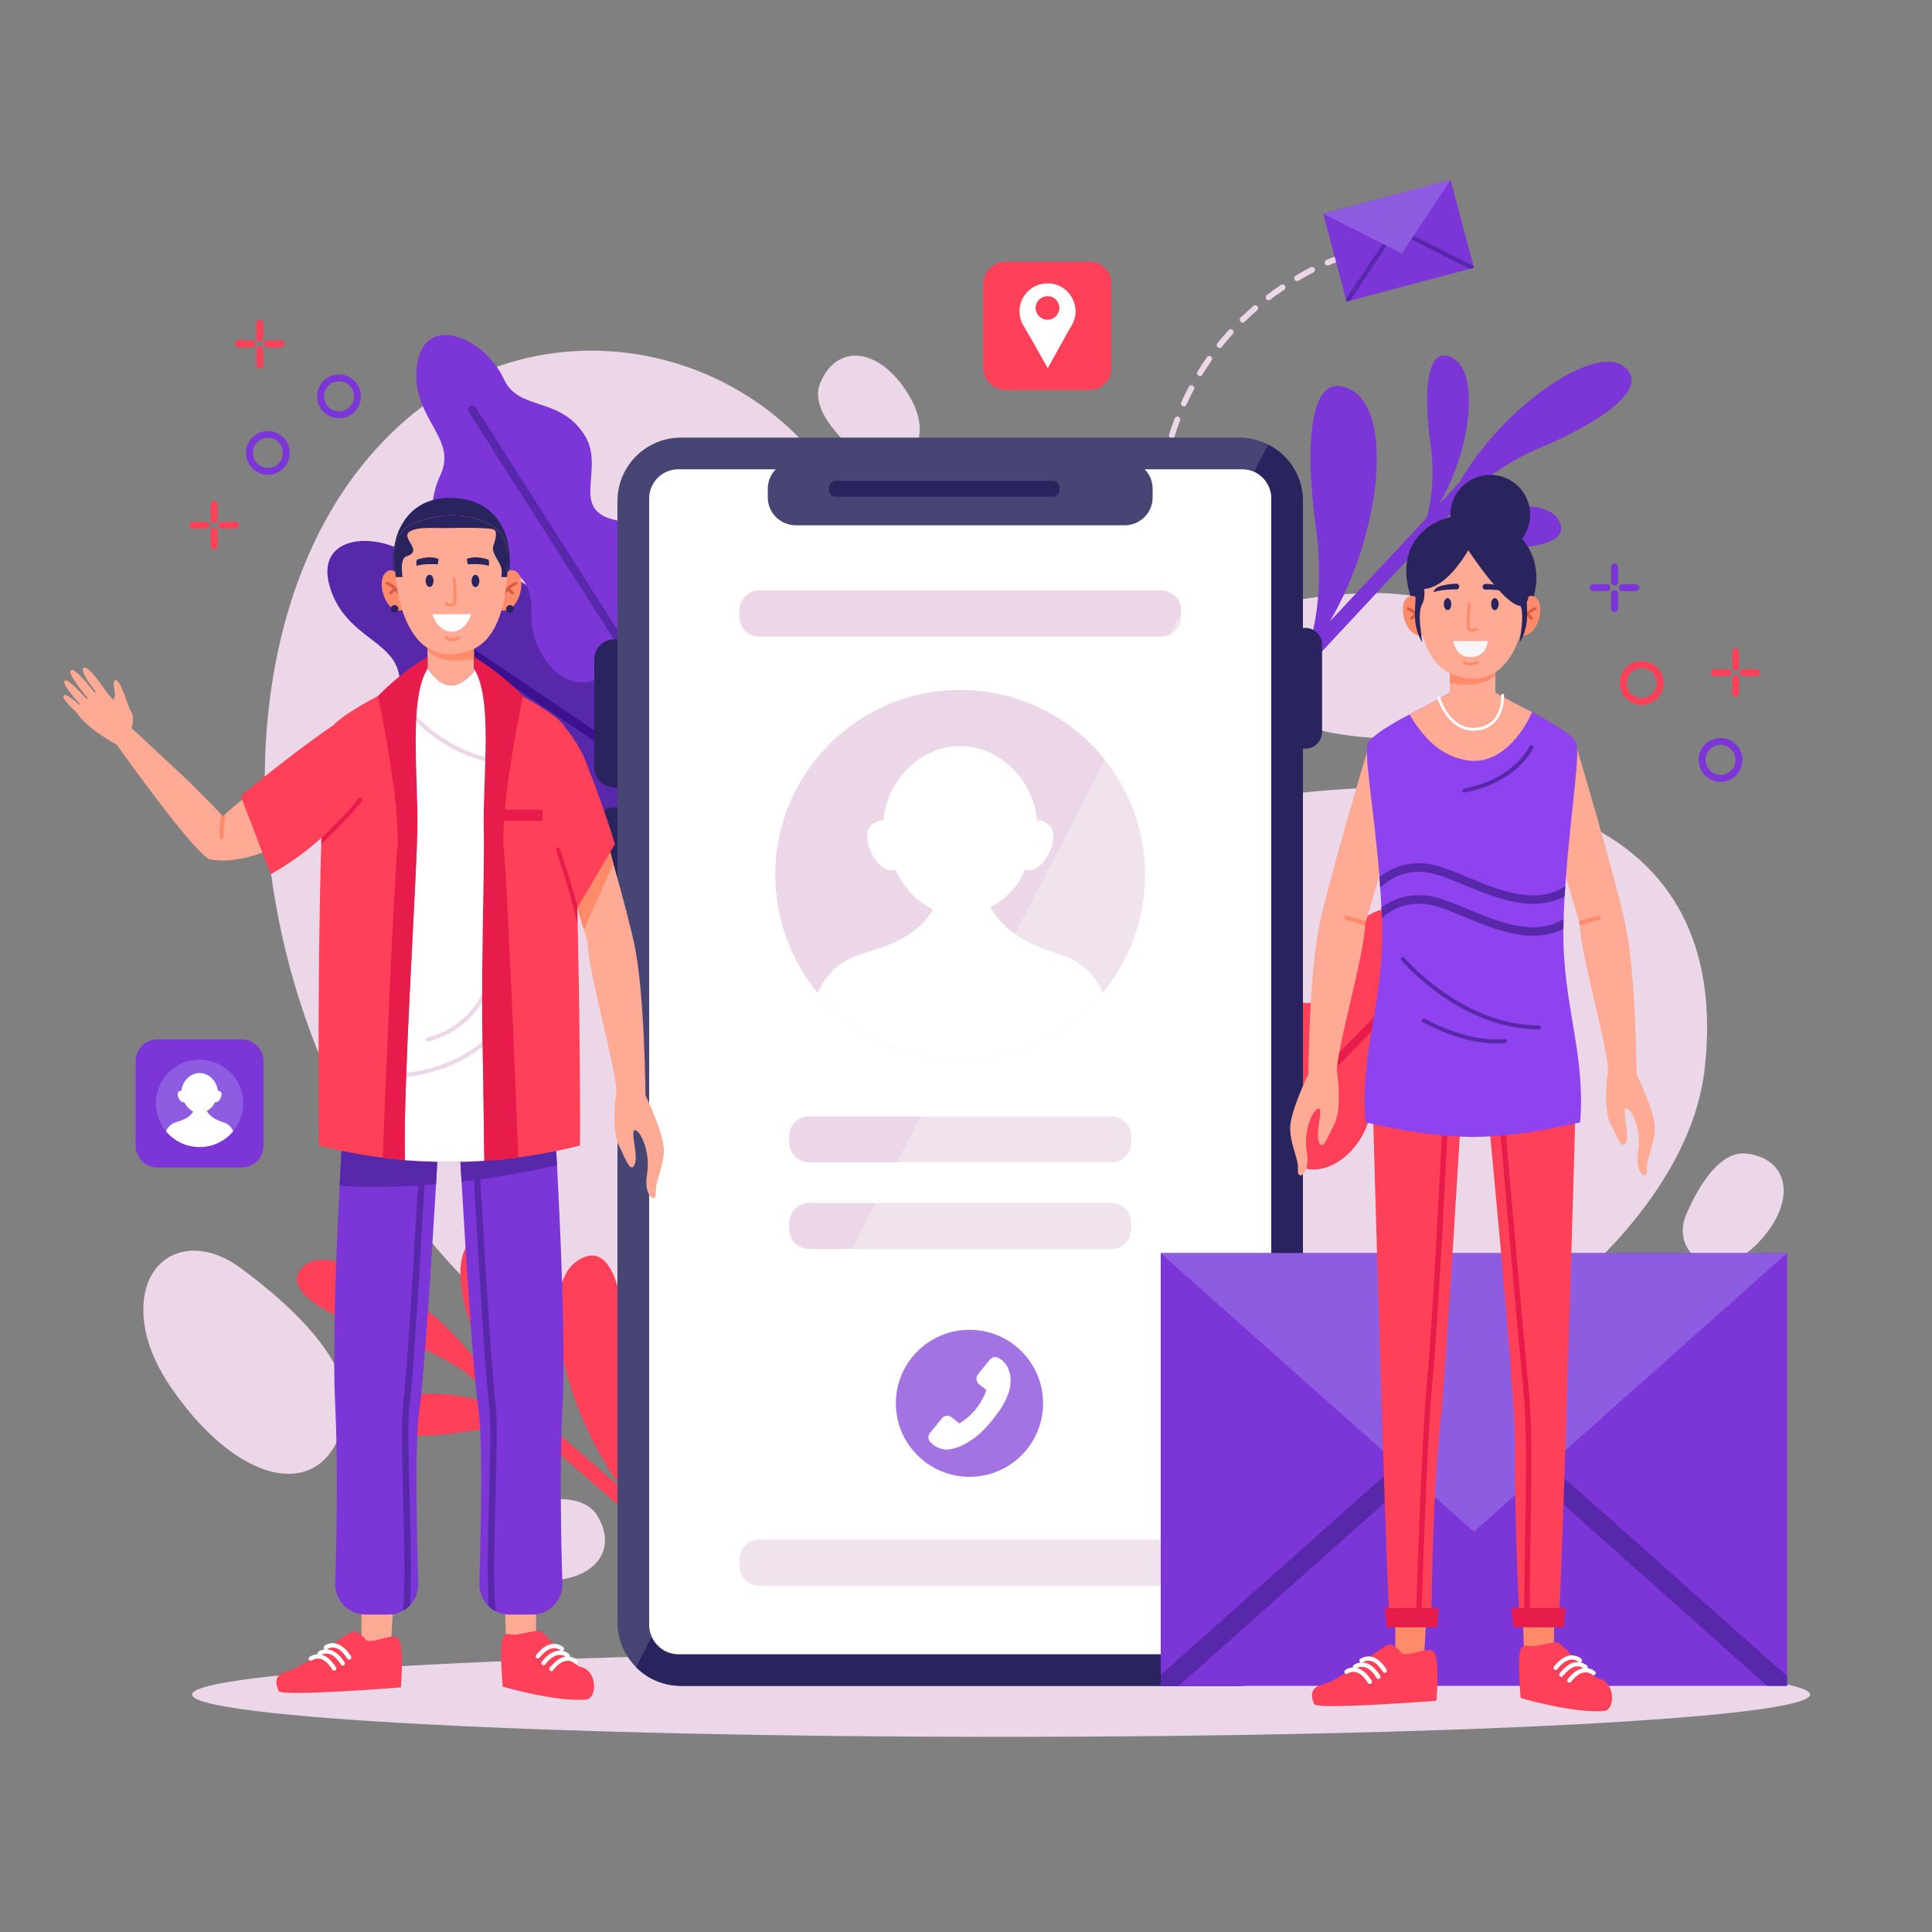 <svg version="1.2" xmlns="http://www.w3.org/2000/svg" viewBox="0 0 1000 1000" width="1000" height="1000">
	<rect x="0" y="0" width="1000" height="1000" fill="#808080" stroke="none"/>
	<title>2672271-ai</title>
	<style>
		.s0 { fill: #ebd7e7 } 
		.s1 { fill: #7c36d7 } 
		.s2 { fill: #5828aa } 
		.s3 { fill: #8d5ce1 } 
		.s4 { fill: #ffffff } 
		.s5 { fill: #ff4059 } 
		.s6 { fill: #e71c4a } 
		.s7 { fill: #3c118e } 
		.s8 { fill: #474574 } 
		.s9 { fill: #29245d } 
		.s10 { mix-blend-mode: screen;fill: #474574 } 
		.s11 { opacity: .3;fill: #ffffff } 
		.s12 { fill: #ffaa95 } 
		.s13 { fill: #ff8b6b } 
		.s14 { fill: #d85c48 } 
		.s15 { fill: #8e43ef } 
		.s16 { fill: #f6f6f6 } 
	</style>
	<g id="OBJECTS">
		<path id="&lt;Path&gt;" class="s0" d="m936.9 877.1c0 12.1-187.5 21.9-418.8 21.9-231.3 0-418.7-9.8-418.7-21.9 0-12.1 187.4-21.9 418.7-21.9 231.3 0 418.8 9.8 418.8 21.9z"/>
		<g id="&lt;Group&gt;">
			<path id="&lt;Path&gt;" class="s0" d="m451.6 293.1c-31.3-113.3-172.1-149.8-252.8-65.1q-1.7 1.8-3.5 3.7c-115.6 125.7-61 435.6 180.4 514.2 241.5 78.5 492.6-64.9 506.7-193.1 14.1-128.2-97.3-168.5-270.1-132.7-97.7 20.3-141.3-56.4-160.7-127z"/>
			<path id="&lt;Path&gt;" class="s0" d="m671.6 310.5c-32.3 5.3-41.2 33.9-16.3 54.2 8.3 6.7 20 12.3 36.8 15.1 63.9 10.6 97.8-17.7 72.2-54.3-15.8-22.7-60.6-20.2-92.7-15z"/>
			<path id="&lt;Path&gt;" class="s0" d="m124.5 656.3c-26.3-19.4-53-5.8-50.1 26.2 0.9 10.6 5.2 22.9 14.9 36.8 37.1 53.1 81 57.6 89.3 13.7 5.2-27.2-28-57.5-54.1-76.7z"/>
			<path id="&lt;Path&gt;" class="s0" d="m872.9 628.3c-6.3 14.5 3.8 28.1 19.3 25.5 5.2-0.9 10.8-3.6 16.5-9.2 21.6-21.4 18.3-44.6-4.5-47.5-14.1-1.7-25 16.8-31.3 31.2z"/>
			<path id="&lt;Path&gt;" class="s0" d="m446.2 236.6c12.3 10 28.1 3.9 29.7-11.7 0.6-5.2-0.5-11.3-4.3-18.3-14.8-26.7-38.1-29.8-47-8.5-5.5 13.1 9.4 28.6 21.6 38.5z"/>
			<path id="&lt;Path&gt;" class="s0" d="m265.2 779.5c-15.3 4.2-19.5 20.6-7.8 31.1 3.9 3.4 9.5 6.1 17.5 7 30.2 3.6 46.3-13.5 34.2-33.2-7.5-12.1-28.7-9-43.9-4.9z"/>
		</g>
		<g id="&lt;Group&gt;">
			<g id="&lt;Group&gt;">
				<g id="&lt;Group&gt;">
					<g id="&lt;Group&gt;">
						<path id="&lt;Path&gt;" class="s0" d="m687 137.4q0.4 0 0.8-0.1c2.5-1.1 4-1.6 4-1.6 0.8-0.3 1.2-1.1 1-1.9-0.3-0.8-1.1-1.2-1.9-0.9-0.1 0-1.6 0.5-4.3 1.6-0.8 0.4-1.1 1.2-0.8 2 0.2 0.5 0.7 0.8 1.2 0.9z"/>
					</g>
					<g id="&lt;Group&gt;">
						<path id="&lt;Path&gt;" class="s0" d="m610.8 217.6c-1 2.7-2 5.5-2.8 8.3-0.2 0.7-0.9 1.2-1.6 1.1q-0.2 0-0.3-0.1c-0.8-0.2-1.2-1.1-1-1.8 0.9-2.9 1.9-5.8 2.9-8.5 0.3-0.8 1.1-1.2 1.9-0.9 0.8 0.3 1.2 1.1 0.9 1.9z"/>
						<path id="&lt;Path&gt;" class="s0" d="m605.6 234.4c-0.6 2.8-1.3 5.7-1.8 8.6-0.1 0.8-0.9 1.3-1.6 1.2q-0.1 0-0.1 0c-0.9-0.1-1.4-0.9-1.2-1.7 0.5-3 1.1-5.9 1.8-8.8 0.2-0.8 1-1.3 1.8-1.1 0.8 0.2 1.3 1 1.1 1.8z"/>
						<path id="&lt;Path&gt;" class="s0" d="m599.3 279.6c-0.7-0.1-1.3-0.7-1.3-1.5 0-3 0-6 0.1-8.9 0-0.9 0.7-1.5 1.5-1.5 0.8 0 1.5 0.7 1.5 1.6-0.1 2.8-0.2 5.8-0.1 8.8 0 0.8-0.7 1.5-1.5 1.5q-0.1 0-0.2 0z"/>
						<path id="&lt;Path&gt;" class="s0" d="m601.1 250c0.9 0.1 1.4 0.9 1.3 1.7q-0.2 2-0.4 4.1-0.3 2.3-0.5 4.7c0 0.8-0.8 1.4-1.6 1.3q0 0 0 0c-0.8-0.1-1.4-0.8-1.4-1.6q0.2-2.4 0.5-4.8 0.2-2 0.5-4.1c0.1-0.8 0.8-1.4 1.6-1.3q0 0 0 0z"/>
						<path id="&lt;Path&gt;" class="s0" d="m614.1 209.5c-0.2 0.6-0.9 0.9-1.5 0.9q-0.2-0.1-0.4-0.2c-0.8-0.3-1.1-1.2-0.8-1.9 1.2-2.8 2.5-5.5 3.9-8.1 0.4-0.7 1.3-1 2.1-0.6 0.7 0.4 1 1.3 0.6 2-1.4 2.6-2.7 5.2-3.9 7.9z"/>
						<path id="&lt;Path&gt;" class="s0" d="m679.8 141c-2.6 1.3-5.1 2.8-7.7 4.3q-0.4 0.2-0.9 0.2c-0.5-0.1-0.9-0.3-1.1-0.8-0.5-0.7-0.2-1.6 0.5-2 2.6-1.6 5.2-3 7.9-4.4 0.7-0.3 1.6 0 2 0.7 0.3 0.7 0.1 1.6-0.7 2z"/>
						<path id="&lt;Path&gt;" class="s0" d="m657.5 155.1c-0.3 0.2-0.7 0.3-1 0.3-0.4-0.1-0.8-0.2-1.1-0.6-0.5-0.6-0.3-1.6 0.3-2.1 2.4-1.8 4.8-3.6 7.3-5.2 0.7-0.5 1.6-0.3 2.1 0.4 0.4 0.7 0.3 1.6-0.4 2.1-2.4 1.6-4.9 3.3-7.2 5.1z"/>
						<path id="&lt;Path&gt;" class="s0" d="m632.4 179.6c-0.3 0.4-0.8 0.6-1.3 0.5q-0.4 0-0.8-0.3c-0.6-0.5-0.8-1.4-0.2-2.1 1.8-2.3 3.8-4.6 5.8-6.8 0.5-0.6 1.5-0.7 2.1-0.1 0.6 0.5 0.7 1.5 0.1 2.1-2 2.2-3.9 4.4-5.7 6.7z"/>
						<path id="&lt;Path&gt;" class="s0" d="m644.2 166.6c-0.3 0.3-0.8 0.4-1.2 0.4q-0.5-0.1-0.9-0.5c-0.6-0.5-0.6-1.5 0-2.1 2.2-2 4.4-4.1 6.6-6 0.7-0.6 1.6-0.5 2.2 0.1 0.5 0.7 0.4 1.6-0.2 2.1-2.2 1.9-4.4 3.9-6.5 6z"/>
						<path id="&lt;Path&gt;" class="s0" d="m622.3 194c-0.3 0.5-0.9 0.7-1.4 0.7q-0.3-0.1-0.6-0.2c-0.7-0.5-1-1.4-0.5-2.1 1.5-2.5 3.2-5.1 4.9-7.5 0.5-0.7 1.4-0.9 2.1-0.4 0.6 0.5 0.8 1.4 0.3 2.1-1.6 2.4-3.3 4.9-4.8 7.4z"/>
					</g>
				</g>
				<g id="&lt;Group&gt;">
					<g id="&lt;Group&gt;">
						<path id="&lt;Path&gt;" class="s1" d="m750.8 93.1l12.1 45.5-65.9 17.5-12.1-45.5z"/>
						<g id="&lt;Group&gt;">
							<path id="&lt;Path&gt;" class="s2" d="m717.7 127.1l-18.8 28.5-1.9 0.5-0.4-1.2 19.3-29z"/>
						</g>
						<g id="&lt;Group&gt;">
							<path id="&lt;Path&gt;" class="s2" d="m762.6 137.6l0.3 1-2.1 0.6-30.5-15.4 1-2z"/>
						</g>
						<path id="&lt;Path&gt;" class="s3" d="m684.9 110.6l40.7 20.6 25.2-38.1z"/>
					</g>
				</g>
			</g>
			<g id="&lt;Group&gt;">
				<g id="&lt;Group&gt;">
					<g id="&lt;Group&gt;">
						<g id="&lt;Group&gt;">
							<path id="&lt;Path&gt;" class="s1" d="m125.1 604.3h-43.6c-6.3 0-11.3-5.1-11.3-11.4v-43.6c0-6.3 5-11.3 11.3-11.3h43.6c6.3 0 11.3 5 11.3 11.3v43.6c0 6.3-5 11.4-11.3 11.4z"/>
						</g>
					</g>
				</g>
				<g id="&lt;Group&gt;">
					<path id="&lt;Path&gt;" class="s3" d="m125.9 571.1c0 5.5-2 10.5-5.2 14.4-4.1 5-10.4 8.2-17.4 8.2-7 0-13.3-3.2-17.4-8.2-3.2-3.9-5.2-8.9-5.2-14.4 0-12.5 10.1-22.6 22.6-22.6 12.5 0 22.6 10.1 22.6 22.6z"/>
					<path id="&lt;Path&gt;" class="s4" d="m120.7 585.5c-4.1 5-10.4 8.2-17.4 8.2-7 0-13.3-3.2-17.4-8.2l0.3-0.6c0.5-1 1.2-1.8 2-2.5 0.8-0.7 1.7-1.2 2.8-1.5 3.7-1.2 7.1-2.3 9-5.6-2.4-1.1-3.9-3.3-4.6-4.8-2.5 0.5-4.3-4.2-3-5.4 0.5-0.5 1.1-0.6 1.5-0.6 0.5-4.8 4.5-9.1 9.4-9.1 4.9 0 9 4.3 9.4 9.1 0.4 0 1 0.1 1.5 0.6 1.4 1.2-0.5 5.9-3 5.4-0.6 1.7-2.5 3.8-4.2 4.5 1.9 3.3 5 4.7 8.6 5.9 1.1 0.3 2 0.8 2.8 1.5 0.8 0.7 1.5 1.5 2 2.5z"/>
				</g>
			</g>
			<g id="&lt;Group&gt;">
				<g id="&lt;Group&gt;">
					<g id="&lt;Group&gt;">
						<g id="&lt;Group&gt;">
							<g id="&lt;Group&gt;">
								<path id="&lt;Path&gt;" class="s5" d="m564 201.8h-43.6c-6.3 0-11.4-5.1-11.4-11.4v-43.6c0-6.2 5.1-11.3 11.4-11.3h43.6c6.2 0 11.3 5.1 11.3 11.3v43.6c0 6.3-5.1 11.4-11.3 11.4z"/>
							</g>
						</g>
					</g>
				</g>
				<path id="&lt;Compound Path&gt;" fill-rule="evenodd" class="s4" d="m556.7 160.8c0.1 2.8-0.7 5.4-2 7.7-0.6 1-1.3 2.1-1.9 3.2l-10.5 18.9-6.9-12.3c-1.8-3.3-3.8-6.5-5.7-9.8-1.3-2.1-2-4.7-2-7.4 0-8.3 7-15 15.5-14.4 7.4 0.4 13.3 6.6 13.5 14.1zm-8.4-1.4c0-3.4-2.7-6.1-6.1-6.1-3.4 0-6.2 2.7-6.2 6.1 0 3.4 2.8 6.1 6.2 6.1 3.4 0 6.1-2.7 6.1-6.1z"/>
			</g>
		</g>
		<g id="&lt;Group&gt;">
			<g id="&lt;Group&gt;">
				<g id="&lt;Group&gt;">
					<path id="&lt;Path&gt;" class="s5" d="m793.6 461.7c-2.3 27.5-28.3 32.1-23.4 53 4.9 20.9-5 39.6-23.9 39.5-19-0.1-33-1.2-36.9 21.5-3.9 22.6-28.2 38.5-42 24.2-3.5-3.6-7.2-7.4-10.9-11.2q-1.5-1.6-3-3.1-0.3-0.4-0.7-0.7c-14.7-15.3-15.9-39.4-2.2-55.6 5.5-6.6 12.8-11.1 22.3-10.3 29.8 2.4 13.8-23.7 28.1-39.2 16.3-17.7 36.1-5.6 46.9-20 14.9-20.2 48-25.6 45.7 1.9z"/>
				</g>
				<g id="&lt;Group&gt;">
					<g id="&lt;Group&gt;">
						<path id="&lt;Path&gt;" class="s6" d="m762.5 479.9l-106 108.8q-1.5-1.6-3-3.1l105.9-108.7c0.8-0.9 2.2-0.9 3-0.1 0.9 0.9 0.9 2.2 0.1 3.1z"/>
					</g>
				</g>
			</g>
			<g id="&lt;Group&gt;">
				<path id="&lt;Path&gt;" class="s2" d="m170.7 303.7c8.5 28.3 36.8 27.4 36.2 50.4-0.6 23 13.8 40.5 33.7 36.3 19.8-4.3 34.2-8.5 43.3 14.4 9 22.9 37.9 34.3 49.4 16.3 2.8-4.5 5.9-9.4 8.9-14.2q1.2-2 2.4-3.9 0.3-0.4 0.6-0.9c12.1-19.2 8.1-44.7-9.7-58.7-7.3-5.7-15.9-8.9-25.7-6-30.7 9-19.6-21.9-37.9-34.9-21.1-15.1-39.2 2-53.6-10.9-20.1-17.8-56-16.2-47.6 12.1z"/>
				<g id="&lt;Group&gt;">
					<g id="&lt;Group&gt;">
						<path id="&lt;Path&gt;" class="s7" d="m207.4 315.9l134.8 91q1.2-2 2.4-3.9l-134.7-90.9c-1-0.7-2.4-0.4-3.1 0.6-0.8 1.1-0.5 2.5 0.6 3.2z"/>
					</g>
				</g>
			</g>
			<path id="&lt;Path&gt;" class="s1" d="m795.7 232.4c32-13.3 59.9-31.9 44.4-43-15.4-11.1-62.8 21.7-84.7 60.3l-10.6 11.4c16.5-27.9 21.3-68.1 7.1-75.8-14.2-7.6-14.9 19.5-11.5 44.4 2.6 18.9-0.1 31.9-2 38.4l-50.1 53.6c26-44.2 33.5-107.8 11-119.9-22.5-12-23.7 31-18.3 70.4 4.1 29.8 0 50.4-3.1 60.7l-10 10.7q2.4 3 4.8 6l59.5-63.8c7.2-1.8 17.5-3.3 30.9-2.4 25 1.7 52-1 43.4-14.6-7.4-11.7-38.1-7.7-63.5 5.4l20.6-22.1c7.6-5.7 18.3-13.9 32.1-19.7z"/>
			<g id="&lt;Group&gt;">
				<path id="&lt;Path&gt;" class="s5" d="m206 693.3c-33.2-9.9-62.9-25.5-48.7-38.1 14.3-12.7 64.8 15 90.6 51.1l11.7 10.2c-19.3-26-28.3-65.6-14.9-74.7 13.3-9 16.9 17.9 16.1 43-0.6 19.1 3.3 31.7 6 37.9l55.4 48.1c-30.5-41.2-44.6-103.7-23.5-118.1 21.1-14.3 26.8 28.3 25.5 68.1-0.9 30.1 5.3 50.1 9.5 60.1l11 9.5q-2 3.3-4.1 6.5l-65.9-57.2c-7.2-1-17.6-1.4-30.9 0.9-24.7 4.3-51.8 4.4-44.7-10 6.1-12.5 37-11.7 63.7-1.3l-22.8-19.8c-8.1-4.9-19.6-12-34-16.2z"/>
			</g>
			<g id="&lt;Group&gt;">
				<path id="&lt;Path&gt;" class="s1" d="m215.8 189.2c-3.3 27.4 21.3 37.1 12.2 56.6-9.1 19.5-3.2 39.8 15.4 43.6 18.6 3.8 32.5 5.5 31.7 28.5-0.7 22.9 19.8 43.4 36.3 32.2 4.1-2.8 8.5-5.8 12.9-8.8q1.8-1.2 3.5-2.4 0.4-0.3 0.8-0.5c17.5-12 23.6-35.3 13.5-54-4-7.5-10.3-13.5-19.7-14.6-29.7-3.7-8.7-26.1-19.5-44-12.5-20.8-34.3-12.9-41.9-29.2-10.5-22.8-41.8-34.8-45.2-7.4z"/>
				<g id="&lt;Group&gt;">
					<g id="&lt;Group&gt;">
						<path id="&lt;Path&gt;" class="s2" d="m242.7 213.3l81.6 128q1.8-1.2 3.5-2.4l-81.5-127.9c-0.7-1-2-1.3-3-0.7-1 0.7-1.3 2-0.6 3z"/>
					</g>
				</g>
			</g>
		</g>
		<g id="&lt;Group&gt;">
			<g id="&lt;Group&gt;">
				<path id="&lt;Path&gt;" class="s8" d="m674.4 259.4v580.3c0 18.1-14.7 32.9-32.9 32.9h-289c-9.1 0-17.4-3.7-23.3-9.7-5.9-6-9.6-14.2-9.6-23.2v-580.3c0-18.2 14.7-32.9 32.9-32.9h289c5.4 0 10.4 1.3 14.9 3.6 10.7 5.4 18 16.5 18 29.3z"/>
				<path id="&lt;Path&gt;" class="s9" d="m674.4 259.4v580.3c0 18.1-14.7 32.9-32.9 32.9h-289c-9.1 0-17.4-3.7-23.3-9.7l327.2-632.8c10.7 5.4 18 16.5 18 29.3z"/>
			</g>
			<g id="&lt;Group&gt;">
				<path id="&lt;Path&gt;" class="s9" d="m319.6 407.5h-1.6c-5.8 0-10.4-4.7-10.4-10.4v-55.8c0-5.8 4.6-10.4 10.4-10.4h1.6z"/>
				<path id="&lt;Path&gt;" class="s9" d="m674.4 387.5h1.3c4.7 0 8.6-3.9 8.6-8.6v-45.3c0-4.7-3.9-8.6-8.6-8.6h-1.3z"/>
				<path id="&lt;Path&gt;" class="s9" d="m319.6 494.6h-1.6c-5.8 0-10.4-4.7-10.4-10.5v-55.7c0-5.8 4.6-10.5 10.4-10.5h1.6z"/>
			</g>
			<g id="&lt;Group&gt;">
				<path id="&lt;Path&gt;" class="s4" d="m658 258v583.1c0 8.3-6.8 15.1-15.1 15.1h-291.8c-6.2 0-11.5-3.8-13.8-9.2-0.8-1.8-1.3-3.8-1.3-5.9v-583.1c0-8.3 6.8-15.1 15.1-15.1h291.8c2.2 0 4.3 0.5 6.2 1.3 5.2 2.4 8.9 7.7 8.9 13.8z"/>
			</g>
			<g id="&lt;Group&gt;">
				<g id="&lt;Group&gt;">
					<path id="&lt;Path&gt;" class="s0" d="m592.7 452.8c0 23.2-8.2 44.4-21.9 61-17.5 21.2-44.1 34.8-73.8 34.8-29.7 0-56.2-13.6-73.8-34.8-13.7-16.6-21.9-37.8-21.9-61 0-52.8 42.8-95.7 95.7-95.7 52.9 0 95.7 42.9 95.7 95.7z"/>
					<path id="&lt;Path&gt;" class="s4" d="m570.8 513.8c-17.5 21.2-44.1 34.8-73.8 34.8-29.7 0-56.2-13.6-73.8-34.8l1.3-2.5c2-4.1 4.9-7.7 8.4-10.6 3.4-2.9 7.4-5.1 11.8-6.5 15.6-4.7 30.1-9.5 38.2-23.5-9.9-4.6-16.5-13.9-19.2-20.4-10.9 2.3-18.6-17.8-12.8-23.1 2.2-2 4.4-2.6 6.3-2.5 1.8-20.3 19-38.6 39.8-38.6 20.9 0 38 18.3 39.8 38.6 1.9-0.1 4.2 0.5 6.4 2.5 5.8 5.3-2 25.4-12.9 23.1-2.3 7.3-10.4 16.1-17.8 19.2 8.1 13.9 21.2 20 36.8 24.7 4.4 1.4 8.4 3.6 11.9 6.5 3.4 2.9 6.3 6.5 8.3 10.6z"/>
				</g>
				<path id="&lt;Path&gt;" class="s0" d="m601 329.5h-208c-5.7 0-10.3-4.7-10.3-10.4v-3.2c0-5.6 4.6-10.3 10.3-10.3h208c5.7 0 10.4 4.7 10.4 10.3v3.2c0 5.7-4.7 10.4-10.4 10.4z"/>
				<g id="&lt;Group&gt;">
					<path id="&lt;Path&gt;" class="s0" d="m575.2 601.6h-156.4c-5.7 0-10.3-4.6-10.3-10.3v-3.2c0-5.7 4.6-10.3 10.3-10.3h156.4c5.7 0 10.3 4.6 10.3 10.3v3.2c0 5.7-4.6 10.3-10.3 10.3z"/>
					<path id="&lt;Path&gt;" class="s0" d="m575.2 646.5h-156.4c-5.7 0-10.3-4.7-10.3-10.3v-3.2c0-5.7 4.6-10.4 10.3-10.4h156.4c5.7 0 10.3 4.7 10.3 10.4v3.2c0 5.6-4.6 10.3-10.3 10.3z"/>
				</g>
				<g id="&lt;Group&gt;">
					<g id="&lt;Group&gt;">
						<path id="&lt;Path&gt;" class="s1" d="m539.9 726.3c0 21.1-17.1 38.1-38.1 38.1-21 0-38.1-17-38.1-38.1 0-21 17.1-38 38.1-38 21 0 38.1 17 38.1 38z"/>
					</g>
					<g id="&lt;Group&gt;">
						<path id="&lt;Path&gt;" class="s4" d="m522.9 711.8q-0.2-0.8-0.4-1.6-0.7-2.7-2.5-4.8-1.3-1.5-3.1-2.5c-1.5-0.9-3.3-0.6-4.5 0.8q-3.1 3.8-6.2 7.6c-1.2 1.6-1 3.7 0.5 5.1 1.1 1 2.3 1.9 3.5 2.8 0.1 0.2 0.3 0.2 0.4 0.3-2.7 7.4-7.4 13.2-14.1 17.3q-1.2-1-2.5-2.1-0.7-0.6-1.4-1.1c-1.3-1-2.9-1.1-4.3-0.2-0.4 0.3-0.8 0.7-1.1 1.1-1.9 2.3-3.7 4.6-5.6 6.9q-0.9 1-1.1 2.4 0 0.5 0.1 1c0.3 0.6 0.5 1.2 1 1.7 1.1 1.1 2.3 2.1 3.7 2.7 1.7 0.8 3.5 1.2 5.3 1.1 1.2-0.1 2.5-0.4 3.6-0.7 3.1-0.9 5.8-2.3 8.4-4.1 2.6-1.7 5-3.7 7.1-6 2.9-3 5.5-6.3 7.9-9.8 1.8-2.7 3.4-5.6 4.4-8.7 0.6-1.6 0.9-3.2 1-4.9q0.1-1 0.1-2-0.1-1.2-0.2-2.3z"/>
					</g>
				</g>
				<path id="&lt;Path&gt;" class="s0" d="m601 820.8h-208c-5.7 0-10.3-4.7-10.3-10.3v-3.2c0-5.7 4.6-10.4 10.3-10.4h208c5.7 0 10.4 4.7 10.4 10.4v3.2c0 5.6-4.7 10.3-10.4 10.3z"/>
			</g>
			<g id="&lt;Group&gt;">
				<path id="&lt;Path&gt;" class="s8" d="m582.1 271.9h-170.2c-8 0-14.5-6.5-14.5-14.4v-4.5c0-8 6.5-14.5 14.5-14.5h170.2c8 0 14.5 6.5 14.5 14.5v4.5c0 7.9-6.5 14.4-14.5 14.4z"/>
				<path id="&lt;Path&gt;" class="s9" d="m544.9 257.1h-112.3c-1.9 0-3.5-1.6-3.5-3.5v-1.1c0-2 1.6-3.6 3.5-3.6h112.3c1.9 0 3.5 1.6 3.5 3.6v1.1c0 1.9-1.6 3.5-3.5 3.5z"/>
				<path id="&lt;Path&gt;" class="s10" d="m577.5 252.8c0 2.7-2.2 4.9-4.9 4.9-2.8 0-5-2.2-5-4.9 0-2.8 2.2-5 5-5 2.7 0 4.9 2.2 4.9 5z"/>
			</g>
			<path id="&lt;Path&gt;" class="s11" d="m658 258v583.1c0 8.3-6.8 15.1-15.1 15.1h-291.8c-6.2 0-11.5-3.8-13.8-9.2l311.8-602.8c5.2 2.4 8.9 7.7 8.9 13.8z"/>
		</g>
		<g id="&lt;Group&gt;">
			<g id="&lt;Group&gt;">
				<g id="&lt;Group&gt;">
					<path id="&lt;Path&gt;" class="s12" d="m187.1 834v16.7l15.3-0.2 1-17.7z"/>
				</g>
				<g id="&lt;Group&gt;">
					<g id="&lt;Group&gt;">
						<g id="&lt;Group&gt;">
							<path id="&lt;Path&gt;" class="s5" d="m189.8 849.2c0 0-3.9-5.1-6.9-4.8-3 0.2-25.9 18.9-33.8 20.5-7.9 1.6-6.3 7.4-4.8 10.4 1.5 3 63.2-1.9 63.2-1.9 0 0 1.5-18.4-0.6-24-2.1-5.6-10.9 1-17.1-0.2z"/>
						</g>
						<g id="&lt;Group&gt;">
							<g id="&lt;Group&gt;">
								<g id="&lt;Group&gt;">
									<path id="&lt;Path&gt;" class="s4" d="m177.1 862.1c0.3 0.1 0.6 0.1 0.9-0.1 0.5-0.3 0.7-1 0.4-1.5-0.1-0.2-2.6-4.3-5.9-5.9-4.3-2.2-7.7 0.3-7.8 0.4-0.5 0.4-0.6 1.1-0.2 1.6 0.3 0.5 1 0.5 1.5 0.2 0.1-0.1 2.5-1.8 5.6-0.3 2.6 1.4 4.9 5.1 4.9 5.1q0.2 0.4 0.6 0.5z"/>
								</g>
							</g>
							<g id="&lt;Group&gt;">
								<g id="&lt;Group&gt;">
									<path id="&lt;Path&gt;" class="s4" d="m180.4 859c0.3 0.1 0.6 0 0.9-0.1 0.5-0.3 0.7-1 0.4-1.6-0.1-0.1-2.6-4.3-5.9-5.9-4.3-2.2-7.7 0.3-7.8 0.4-0.5 0.4-0.6 1.1-0.3 1.6 0.4 0.5 1.1 0.6 1.6 0.2 0.1-0.1 2.4-1.7 5.5-0.2 2.7 1.3 4.9 5 4.9 5.1q0.3 0.4 0.7 0.5z"/>
								</g>
							</g>
							<g id="&lt;Group&gt;">
								<g id="&lt;Group&gt;">
									<path id="&lt;Path&gt;" class="s4" d="m172.7 864.7c0.2 0.1 0.6 0.1 0.8-0.1 0.6-0.3 0.7-1 0.4-1.5-0.1-0.2-2.5-4.4-5.8-6-4.4-2.1-7.7 0.4-7.9 0.5-0.5 0.4-0.6 1.1-0.2 1.6 0.4 0.4 1.1 0.5 1.6 0.2 0.1-0.1 2.4-1.8 5.5-0.3 2.7 1.3 4.9 5.1 4.9 5.1q0.3 0.4 0.7 0.5z"/>
								</g>
							</g>
						</g>
					</g>
				</g>
				<g id="&lt;Group&gt;">
					<path id="&lt;Path&gt;" class="s1" d="m227.1 587.4c0 0-0.6 10.4-1.4 25.6-2.2 36.7-6.3 101.8-8.6 116.4-2.5 15-1.4 64.4-0.6 90.2 0.1 4.4-1.5 8.4-4.3 11.3q-1.6 1.7-3.6 2.8c-2.3 1.3-4.9 2-7.7 2h-11.7c-8.9 0-15.9-7.3-15.7-16.1 0.7-21.8 1.5-61.7 0-92.4-1.5-29.3 0.6-81.1 2.3-113.4 0.8-17 1.6-28.6 1.6-28.6l40.4 1.8 3.4 0.1z"/>
				</g>
				<g id="&lt;Group&gt;">
					<path id="&lt;Path&gt;" class="s2" d="m221.2 587.1l5.9 0.3c0 0-0.6 10.4-1.4 25.6-15.6 1.2-32.6 1.8-49.9 0.8 0.8-17 1.6-28.6 1.6-28.6l40.4 1.8z"/>
				</g>
				<g id="&lt;Group&gt;">
					<g id="&lt;Group&gt;">
						<path id="&lt;Path&gt;" class="s2" d="m212 773.5c0.4 16.6 0.9 33.6 0.6 47.4-0.1 3.9-0.3 7.2-0.4 10q-1.6 1.7-3.6 2.8c0.3-3.3 0.5-7.5 0.6-12.9 0.3-13.7-0.1-30.7-0.6-47.2-0.5-20.1-1-39.1 0.1-47.2 2.4-17.7 7.7-113.8 9.1-139.4l3.4 0.1c-1.4 25.6-6.8 121.9-9.2 139.7-1.1 7.9-0.6 26.8 0 46.7z"/>
					</g>
				</g>
			</g>
			<g id="&lt;Group&gt;">
				<g id="&lt;Group&gt;">
					<path id="&lt;Path&gt;" class="s12" d="m261.4 833.6l0.6 16.7 15.3-0.8 0.3-17.8z"/>
				</g>
				<g id="&lt;Group&gt;">
					<g id="&lt;Group&gt;">
						<g id="&lt;Group&gt;">
							<path id="&lt;Path&gt;" class="s5" d="m268.9 845.8c0 0 8.1-1.8 10.4-1.7 2.2 0.2 16.3 17.5 21.3 18.7 9 2.2 8.4 16.4 2.8 16.9-16.1 1.3-43.2-6.7-43.2-6.7 0 0-1.7-18.3-0.3-24 1.3-5.7 4.4-1.7 9-3.2z"/>
						</g>
						<g id="&lt;Group&gt;">
							<g id="&lt;Group&gt;">
								<g id="&lt;Group&gt;">
									<path id="&lt;Path&gt;" class="s4" d="m281.5 861.9c-0.3 0.1-0.6 0-0.9-0.2-0.5-0.3-0.6-1-0.2-1.5 0.1-0.2 3-4.1 6.4-5.3 4.6-1.7 7.7 1.1 7.8 1.3 0.4 0.4 0.5 1.1 0 1.5-0.4 0.5-1.1 0.5-1.5 0.1-0.1-0.1-2.3-2-5.5-0.8-2.8 1-5.4 4.5-5.4 4.5q-0.3 0.4-0.7 0.4z"/>
								</g>
							</g>
							<g id="&lt;Group&gt;">
								<g id="&lt;Group&gt;">
									<path id="&lt;Path&gt;" class="s4" d="m278.5 858.4c-0.2 0.1-0.6 0-0.8-0.2-0.5-0.3-0.6-1-0.2-1.5 0.1-0.2 3-4.1 6.4-5.3 4.6-1.7 7.6 1.2 7.8 1.3 0.4 0.4 0.4 1.1 0 1.5-0.4 0.5-1.1 0.5-1.6 0.1 0-0.1-2.2-2-5.4-0.8-2.8 1-5.4 4.5-5.5 4.5q-0.2 0.4-0.7 0.4z"/>
								</g>
							</g>
							<g id="&lt;Group&gt;">
								<g id="&lt;Group&gt;">
									<path id="&lt;Path&gt;" class="s4" d="m285.6 865c-0.3 0-0.6 0-0.8-0.2-0.5-0.4-0.6-1.1-0.3-1.6 0.2-0.1 3.1-4 6.5-5.3 4.5-1.6 7.6 1.2 7.7 1.3 0.5 0.4 0.5 1.1 0.1 1.6-0.4 0.4-1.1 0.5-1.6 0-0.1 0-2.2-2-5.5-0.8-2.8 1-5.4 4.5-5.4 4.5q-0.3 0.4-0.7 0.5z"/>
								</g>
							</g>
						</g>
					</g>
				</g>
				<g id="&lt;Group&gt;">
					<path id="&lt;Path&gt;" class="s1" d="m291.2 727.2c-1.6 30.7-0.8 70.6-0.1 92.4 0.3 8.8-6.8 16.1-15.6 16.1h-11.7c-2.6 0-5.1-0.6-7.2-1.7q-2-1-3.6-2.5c-3.1-3-5-7.2-4.9-11.9 0.8-25.8 1.9-75.2-0.5-90.2-2.4-14.8-6.6-81.3-8.7-117.8-0.9-14.4-1.4-24.2-1.4-24.2l6.5-0.3 3.3-0.2 40-1.7c0 0 0.4 6.9 1 17.9 1.6 30.2 4.5 91.3 2.9 124.1z"/>
				</g>
				<g id="&lt;Group&gt;">
					<path id="&lt;Path&gt;" class="s2" d="m288.3 603.1c-10.8 2.5-28.3 6.1-49.4 8.5-0.9-14.4-1.4-24.2-1.4-24.2l6.5-0.3 3.3-0.2 40-1.7c0 0 0.4 6.9 1 17.9z"/>
				</g>
				<g id="&lt;Group&gt;">
					<g id="&lt;Group&gt;">
						<path id="&lt;Path&gt;" class="s2" d="m255.9 820.8c0.1 5.6 0.4 9.9 0.7 13.2q-2-1-3.6-2.5c-0.2-3-0.3-6.5-0.4-10.6-0.3-13.8 0.1-30.8 0.6-47.4 0.5-19.9 1-38.8-0.1-46.7-2.4-17.8-7.7-114.1-9.1-139.7l3.3-0.2c1.4 25.7 6.8 121.8 9.2 139.5 1.1 8.1 0.5 27.1 0 47.2-0.4 16.5-0.9 33.5-0.6 47.2z"/>
					</g>
				</g>
			</g>
			<g id="&lt;Group&gt;">
				<path id="&lt;Path&gt;" class="s9" d="m263.9 290.7c0 18.2-11.2 30.8-29.4 30.8-18.3 0-31-13.5-31-31.7 0-5.1 0.9-9.8 2.4-13.9q0.2-0.4 0.3-0.8 0.3-0.7 0.6-1.4 0.5-1 1.1-2c4.7-8.6 13.2-14 24.7-14 21.8 0 31.3 14.8 31.3 33z"/>
				<g id="&lt;Group&gt;">
					<g id="&lt;Group&gt;">
						<path id="&lt;Path&gt;" class="s13" d="m259.8 298.6c0 0 5.1-6.8 8.9-1.2 3.7 5.6-1.6 22.1-10.8 18z"/>
					</g>
					<path id="&lt;Path&gt;" class="s9" d="m265.9 315.1c0 1.1-0.9 2-2 2-1.1 0-1.9-0.9-1.9-2 0-1 0.8-1.9 1.9-1.9 1.1 0 2 0.9 2 1.9z"/>
					<g id="&lt;Group&gt;">
						<g id="&lt;Group&gt;">
							<path id="&lt;Path&gt;" class="s14" d="m259.9 310.3c0.3 0 0.7-0.2 0.7-0.5 1.5-5.1 6.8-7.2 6.8-7.2 0.4-0.2 0.6-0.6 0.5-1-0.2-0.4-0.6-0.6-1-0.5-0.3 0.1-6.1 2.4-7.8 8.3-0.1 0.4 0.2 0.8 0.6 0.9q0.1 0 0.2 0z"/>
						</g>
					</g>
					<g id="&lt;Group&gt;">
						<g id="&lt;Group&gt;">
							<path id="&lt;Path&gt;" class="s14" d="m265.2 307.8q0.2 0 0.4-0.1c0.4-0.3 0.5-0.8 0.3-1.1-0.1-0.1-1-1.5-2.9-2.4-0.4-0.2-0.9 0-1.1 0.4-0.2 0.4 0 0.9 0.4 1 1.5 0.7 2.3 1.8 2.3 1.8 0.1 0.2 0.4 0.4 0.6 0.4z"/>
						</g>
					</g>
				</g>
				<g id="&lt;Group&gt;">
					<g id="&lt;Group&gt;">
						<path id="&lt;Path&gt;" class="s13" d="m207.6 298.6c0 0-5-6.8-8.8-1.2-3.8 5.6 1.6 22.1 10.8 18z"/>
					</g>
					<path id="&lt;Path&gt;" class="s9" d="m206.2 315.1c0 1.1-0.8 2-1.9 2-1.1 0-2-0.9-2-2 0-1 0.9-1.9 2-1.9 1.1 0 1.9 0.9 1.9 1.9z"/>
					<g id="&lt;Group&gt;">
						<g id="&lt;Group&gt;">
							<path id="&lt;Path&gt;" class="s14" d="m207.6 310.3c-0.4 0-0.7-0.2-0.8-0.5-1.4-5.1-6.7-7.2-6.7-7.2-0.4-0.2-0.6-0.6-0.5-1 0.2-0.4 0.6-0.6 1-0.5 0.3 0.1 6.1 2.4 7.7 8.3 0.1 0.4-0.1 0.8-0.5 0.9q-0.1 0-0.2 0z"/>
						</g>
					</g>
					<g id="&lt;Group&gt;">
						<g id="&lt;Group&gt;">
							<g id="&lt;Group&gt;">
								<path id="&lt;Path&gt;" class="s14" d="m202.2 307.8q-0.2 0-0.4-0.1c-0.3-0.3-0.4-0.8-0.2-1.1 0-0.1 1-1.5 2.9-2.4 0.4-0.2 0.9 0 1 0.4 0.2 0.4 0 0.9-0.4 1-1.5 0.7-2.2 1.8-2.2 1.8-0.2 0.2-0.4 0.4-0.7 0.4z"/>
							</g>
						</g>
					</g>
				</g>
				<g id="&lt;Group&gt;">
					<path id="&lt;Path&gt;" class="s12" d="m221.3 329.4v16.4c0 0 4.9 8.4 11.5 9 6.6 0.5 12.5-7.2 12.5-7.2v-17z"/>
				</g>
				<g id="&lt;Group&gt;">
					<path id="&lt;Path&gt;" class="s13" d="m221.3 329.4v7.3c4.4 4.9 12.3 6.2 24 4.4v-10.5z"/>
				</g>
				<g id="&lt;Group&gt;">
					<path id="&lt;Path&gt;" class="s12" d="m204 287.3c0.3 6.4 0.9 14.3 2.1 20.7q0.5 2.4 1 4.4c3.5 12.1 12.1 32.9 36.3 24.2 10.7-3.8 15.6-15.7 17.8-27.8 1.5-8.2 1.7-16.5 1.6-22.4-0.1-6.1-3.4-11.6-8.7-14.6-14.2-8.1-29.3-5.1-39.2-1.2-6.9 2.6-11.3 9.4-10.9 16.7z"/>
				</g>
				<path id="&lt;Path&gt;" class="s9" d="m244.1 300.7c0 1.7 0.9 3.2 2 3.2 1.1 0 2-1.5 2-3.2 0-1.8-0.9-3.2-2-3.2-1.1 0-2 1.4-2 3.2z"/>
				<path id="&lt;Path&gt;" class="s9" d="m220.3 300.6c0 1.8 0.9 3.2 2.1 3.2 1.1 0 2-1.4 2-3.2 0-1.7-0.9-3.1-2-3.1-1.2 0-2.1 1.4-2.1 3.1z"/>
				<path id="&lt;Path&gt;" class="s9" d="m215.8 289.7c0 0 6.3-2.5 11.2-0.4l-0.4 2.8c0 0-7.2-0.6-10.9 0.8-0.3-1-0.3-2.1 0.1-3.2z"/>
				<path id="&lt;Path&gt;" class="s9" d="m252.8 289.7c0 0-6.3-2.5-11.2-0.4l0.5 2.8c0 0 7.2-0.6 10.8 0.8 0.3-1 0.4-2.1-0.1-3.2z"/>
				<g id="&lt;Group&gt;">
					<g id="&lt;Group&gt;">
						<path id="&lt;Path&gt;" class="s13" d="m233.5 314c-1.4 0-2.7-0.5-2.9-0.6-0.4-0.2-0.5-0.6-0.4-1 0.2-0.4 0.6-0.6 1-0.5 0.7 0.3 2.4 0.8 3.2 0.3 0.1 0 0.3-0.2 0.3-0.7 0.3-2.7-0.4-11.8-0.4-11.9-0.1-0.4 0.3-0.8 0.7-0.9 0.4 0 0.8 0.3 0.8 0.8 0.1 0.3 0.8 9.3 0.5 12.2-0.1 1.1-0.7 1.6-1.1 1.9-0.5 0.3-1.1 0.4-1.7 0.4z"/>
					</g>
				</g>
				<path id="&lt;Path&gt;" class="s4" d="m243.9 317.9c-1.3 4.5-5 9-10 9.1-5.1-0.1-8.8-4.6-10.1-9.1z"/>
				<g id="&lt;Group&gt;">
					<g id="&lt;Group&gt;">
						<path id="&lt;Path&gt;" class="s13" d="m234.3 331.9c-2 0-3.7-1.1-3.8-1.1-0.4-0.2-0.5-0.7-0.3-1.1 0.3-0.3 0.7-0.5 1.1-0.2 0 0 1.4 0.8 3 0.8 1.5 0 2.8-0.8 2.8-0.8 0.4-0.3 0.9-0.1 1.1 0.2 0.2 0.4 0.1 0.9-0.2 1.1-0.1 0-1.8 1.1-3.7 1.1z"/>
					</g>
				</g>
				<path id="&lt;Path&gt;" class="s9" d="m204.8 298.7h3.5c-0.4-3.6-0.9-9.8 2-10.7 9.2-2.8-2.7-9.3 1.4-12.6 4.2-3.2 14.5-1.8 21.7-2.1 7.2-0.2 18.9-0.1 21.7 0.6 2.8 0.6 1.3 5.3 0.2 8.9-1 3.7 3.5 7.7 4.2 11.5 0.3 1 0.2 2.7 0 4.4h3c0.3-4.6 0.4-8.9 0.3-12.3-0.1-6.1-3.4-11.6-8.7-14.6-14.2-8.1-29.3-5.1-39.2-1.2-6.9 2.6-11.3 9.4-10.9 16.7 0.1 3.5 0.4 7.5 0.8 11.4z"/>
			</g>
			<g id="&lt;Group&gt;">
				<g id="&lt;Group&gt;">
					<g id="&lt;Group&gt;">
						<g id="&lt;Group&gt;">
							<path id="&lt;Path&gt;" class="s5" d="m300.2 592.9q-24.7 6.3-49.5 7.9-12.8 0.9-25.6 0.5-7.8-0.2-15.5-0.8-5.8-0.5-11.5-1.3-16.5-2.1-33.1-6.3c-0.2-17.1-0.4-86.7 0.9-142.5q0.1-0.8 0.1-1.6 0-1.1 0-2.1 0.2-5 0.3-9.9 0.1-1.6 0.1-3.1 0-0.2 0-0.4 0.1-1.5 0.1-3c1.1-28.6 2.6-50.4 5.1-53.7 1.6-2.3 5-5 9.3-7.8 4.3-2.8 9.5-5.8 14.8-8.6 3.5-1.9 7.1-3.8 10.5-5.6 2.1-1.1 4.2-2.2 6.1-3.3 3.9-2 7-3.8 9.1-5.3 0.8 1.3 5.3 8.2 11.4 8.8 6.6 0.5 12.5-7.2 12.5-7.2v-1.5c3 2.1 8.2 5 14.2 8.2 12.4 6.7 27.9 15 32.4 21.2 2.7 3.7 4.6 29.7 5.9 62.8q0 1.3 0.1 2.7c2.1 57.3 2.5 134 2.3 151.9z"/>
						</g>
					</g>
				</g>
				<g id="&lt;Group&gt;">
					<path id="&lt;Path&gt;" class="s6" d="m280.8 424.9h-27v-5.8h27z"/>
				</g>
				<path id="&lt;Path&gt;" class="s4" d="m259.5 354.3c-1.8 9.6-3 23.2-4 38.4q-0.1 1-0.2 2.1c-1.4 23-2.4 49.3-3.9 71.2-0.9 11.3-1.2 28.3-1.4 47.2q0 2.4 0 4.8c0 6.8 0 13.9 0 21q0 1.3 0 2.6c0.1 21.3 0.4 42.5 0.7 59.2q-12.8 0.9-25.6 0.5-7.8-0.2-15.5-0.8c-0.3-11.4 0-26.5 0.6-43.1q0-1 0.1-2.1c1.6-45.6 5.2-102 5.7-125.8 0.6-27.5-6.4-60.4-9.8-74.9 2.1-1.1 4.2-2.2 6.1-3.3 3.9-2 7-3.8 9.1-5.3 0.8 1.3 5.3 8.2 11.4 8.8 6.6 0.5 12.5-7.2 12.5-7.2v-1.5c3 2.1 8.2 5 14.2 8.2z"/>
				<g id="&lt;Group&gt;">
					<path id="&lt;Path&gt;" class="s0" d="m250 541.6c-9.6 7.5-22.6 13.9-39.8 15.8q0-1 0.1-2.1c17.4-2 30.3-8.7 39.7-16.3q0 1.3 0 2.6z"/>
				</g>
				<g id="&lt;Group&gt;">
					<path id="&lt;Path&gt;" class="s0" d="m250 513.2q0 2.4 0 4.8-0.9 1.6-2.2 3.4c-4.2 6-12.1 13.9-26.1 17.7q-0.2 0.1-0.3 0.1c-0.5 0-0.9-0.4-1-0.8-0.2-0.6 0.2-1.1 0.7-1.3 18.2-4.9 26-17.2 28.9-23.9z"/>
				</g>
				<g id="&lt;Group&gt;">
					<path id="&lt;Path&gt;" class="s0" d="m255.5 392.7q-0.1 1-0.2 2.1c-13.2-2.3-23.6-8.2-30.4-13.2-9.2-6.6-14-13.1-14.2-13.4-0.4-0.4-0.3-1.1 0.2-1.4 0.5-0.4 1.1-0.3 1.5 0.2 0.1 0.2 15.8 20.8 43.1 25.7z"/>
				</g>
				<g id="&lt;Group&gt;">
					<path id="&lt;Path&gt;" class="s6" d="m216 429.5c-0.5 23.8-4.1 80.2-5.7 125.8q-0.1 1.1-0.1 2.1c-0.6 16.6-0.9 31.7-0.6 43.1q-5.8-0.5-11.5-1.3c1.4-36.8 5.6-138.4 7.5-159.2 1.8-19.6-6.2-61.7-9.9-79.8 12.8-13.1 25.6-20.2 25.6-20.2v5.8q-0.2 0.2-0.3 0.4 0.2-0.1 0.4-0.2c-10 15.5-4.8 56-5.4 83.5z"/>
				</g>
				<g id="&lt;Group&gt;">
					<path id="&lt;Path&gt;" class="s6" d="m256.8 600.5q5.8-0.5 11.5-1.3c-1.4-36.8-5.6-138.4-7.5-159.2-1.8-19.6 6.2-61.7 9.9-79.8-12.8-13.1-25.4-20.2-25.4-20.2v5.7 0.4c10 15.4 4.5 55.9 5.1 83.4 0.5 23.8-1.9 79.7-0.3 125.3l0.6 46z"/>
				</g>
			</g>
			<g id="&lt;Group&gt;">
				<g id="&lt;Group&gt;">
					<path id="&lt;Path&gt;" class="s12" d="m161.7 427.1c0 0-28.6 22.1-52.9 17.7-7.1-1.3-48.1-58.9-48.1-58.9l7.1-9.3c0 0 17.1 15.8 26.7 24.8 7.9 7.5 17 16.9 19.9 20.1 0.7 0.7 1 1 1 1q0.6-0.6 1.3-1.2c11.8-11.4 32-22.4 32-22.4z"/>
				</g>
				<g id="&lt;Group&gt;">
					<g id="&lt;Group&gt;">
						<g id="&lt;Group&gt;">
							<path id="&lt;Path&gt;" class="s13" d="m115.8 433.3c0 0.6-0.5 1.1-1.1 1.1-0.6 0-1.1-0.5-1.1-1.1-0.1-3.1 0.3-7.4 0.8-11.8 0.7 0.7 1 1 1 1q0.6-0.6 1.3-1.2c-0.6 4.5-1 8.9-0.9 12z"/>
						</g>
					</g>
				</g>
				<g id="&lt;Group&gt;">
					<path id="&lt;Path&gt;" class="s5" d="m173 375.1c0 0 18-1.2 12.6 28.1-5 27.9-45.5 49.3-45.5 49.3l-15.5-40.5c0 0 28.9-24 48.4-36.9z"/>
				</g>
				<g id="&lt;Group&gt;">
					<g id="&lt;Group&gt;">
						<path id="&lt;Path&gt;" class="s6" d="m187.2 414.7c-3.2 4.5-9.9 11.4-14.9 16.4-1.7 1.7-3.3 3.1-4.4 4.2-0.5 0.4-1.1 1-1.6 1.5q0.1-1.6 0.1-3.1 0.3-0.3 0.5-0.5c4.6-4.4 14.6-14.1 18.5-19.8 0.3-0.5 1-0.6 1.5-0.3 0.5 0.4 0.6 1.1 0.3 1.6z"/>
					</g>
				</g>
				<g id="&lt;Group&gt;">
					<path id="&lt;Path&gt;" class="s12" d="m33.3 359.8c1.2-0.4 4.8 2.3 8 5.1q0.2-0.2 0.3-0.3c-3.9-4.2-10.4-11.7-7.7-12.4 1.7-0.4 7.5 5.8 10.9 9.6q0.3-0.3 0.6-0.5c-3.9-4.6-11.3-13.9-8.2-14.5 2-0.4 8.6 7.6 11.9 11.8q0.3-0.2 0.6-0.4c-3.2-4-9-12-6-12.6 2.8-0.6 11.1 12.2 11.1 12.2l3.7 4.4c0 0 1.7-1 0.7-5.2-1.1-4.2 0.4-7.3 2.9-2.7 2.8 5.2 3.7 10.6 5.8 14.1 2.1 3.5 0 8.8 0 8.8l-6.7 8.7c0 0-16.5-8.7-21.5-17.1-3.9-3.6-8.4-8.2-6.4-9z"/>
				</g>
			</g>
			<g id="&lt;Group&gt;">
				<g id="&lt;Group&gt;">
					<g id="&lt;Group&gt;">
						<path id="&lt;Path&gt;" class="s12" d="m339.5 617.2c0.6 6-6.7 2.7-4.6-9.4 2-12.1-3.8-23.1-6.3-22.8-2.6 0.4 2.1 13.3-0.2 17.9-2.2 4.7-5.1-4.3-8-9.8-3-5.7-2.8-18.1-1.5-27 1.4-8.8-14.7-62.6-14.7-78.2l-2-6.6-7.2-24.2-11.2-37.9c0 0 6.7-28.7 18.1-26.2 0 0 6 19.9 12.4 42.5 1.1 3.8 2.2 7.7 3.2 11.6 4.6 16.3 8.9 32.5 10.9 42 5.3 25.3 5.7 77.8 5.7 77.8 0 0 9.3 19.3 9.5 27.9 0.2 9.1-4.6 16.4-4.1 22.4z"/>
					</g>
					<g id="&lt;Group&gt;">
						<path id="&lt;Path&gt;" class="s13" d="m317.5 447.1l-15.3 34.2-7.2-24.2 19.3-21.6c1.1 3.8 2.2 7.7 3.2 11.6z"/>
					</g>
				</g>
				<g id="&lt;Group&gt;">
					<path id="&lt;Path&gt;" class="s5" d="m318.3 436.9c-6.7 11.5-13.6 23-20.4 34.5-2.2-7.5-4.6-14.7-6.7-21.4q0 0-0.1 0-1.3-4-2.5-7.7 0 0 0-0.1-0.5-1.3-0.9-2.5c-3.2-9.9-5.8-17.7-6.5-22.2-1.9-12.3 2.6-34.1 9.4-40.3l0.7-0.6c0.5-0.2 0.6-0.6 1.1-0.1 2.3 2.3 7.9 10.3 10.8 17.6q0.5 1.4 1.1 2.9c4.2 10.7 9.3 24.6 14 39.9z"/>
				</g>
			</g>
			<g id="&lt;Group&gt;">
				<g id="&lt;Group&gt;">
					<g id="&lt;Group&gt;">
						<g id="&lt;Group&gt;">
							<path id="&lt;Path&gt;" class="s6" d="m298.9 478.2c-2.2-9.2-5-19.4-7.7-28.2q0 0-0.1 0c-0.8-2.7-1.7-5.3-2.5-7.7q0 0 0-0.1-0.4-1.1-0.8-2.2-0.1-0.1-0.1-0.3c0-0.5 0.3-0.8 0.7-1 0.5-0.2 1.2 0.1 1.3 0.6 2.9 7.7 6.2 18.9 9.1 29.8q0.1 4.5 0.1 9.1z"/>
						</g>
					</g>
				</g>
			</g>
		</g>
		<g id="&lt;Group&gt;">
			<g id="&lt;Group&gt;">
				<path id="&lt;Path&gt;" class="s1" d="m925 648.6v224h-324.2v-224z"/>
				<g id="&lt;Group&gt;">
					<path id="&lt;Path&gt;" class="s2" d="m731.6 764.5l-121.5 108.1h-9.3v-5.7l123.8-110.2z"/>
				</g>
				<g id="&lt;Group&gt;">
					<path id="&lt;Path&gt;" class="s2" d="m925 867.6v5h-10.3l-121.4-108.1 6.9-7.8z"/>
				</g>
				<path id="&lt;Path&gt;" class="s3" d="m600.7 648.6l162.2 144.2 162.1-144.2z"/>
			</g>
		</g>
		<g id="&lt;Group&gt;">
			<g id="&lt;Group&gt;">
				<g id="&lt;Group&gt;">
					<path id="&lt;Path&gt;" class="s12" d="m726.7 410.4l-19.7 66.5-0.4 1.2q0 0.5 0 1c-0.7 16.5-15.8 67.5-14.5 76.1 1.3 8.7 1.5 20.9-1.4 26.5-2.9 5.4-5.7 14.3-7.9 9.7-2.3-4.5 2.3-17.2-0.2-17.6-2.5-0.3-8.2 10.5-6.2 22.4 2 12-5.2 15.2-4.6 9.3 0.5-5.9-4.2-13.1-4-22.1 0.2-8.4 9.4-27.5 9.4-27.5 0 0 0.4-51.7 5.6-76.6 5.2-24.9 26.1-94.7 26.1-94.7 11.2-2.4 17.8 25.8 17.8 25.8z"/>
				</g>
				<g id="&lt;Group&gt;">
					<g id="&lt;Group&gt;">
						<g id="&lt;Group&gt;">
							<path id="&lt;Path&gt;" class="s13" d="m707 476.9l-0.4 1.2q0 0.5 0 1c-3.7-1.3-7.3-2.4-10-2.9-0.6-0.1-1-0.7-0.8-1.3 0.1-0.6 0.6-1 1.2-0.9 2.7 0.5 6.3 1.6 10 2.9z"/>
						</g>
					</g>
				</g>
			</g>
			<g id="&lt;Group&gt;">
				<g id="&lt;Group&gt;">
					<path id="&lt;Path&gt;" class="s12" d="m797.6 410.4l19.7 66.5 0.4 1.2q0 0.5 0 1c0.7 16.5 15.8 67.5 14.5 76.1-1.3 8.7-1.5 20.9 1.4 26.5 2.9 5.4 5.7 14.3 8 9.7 2.2-4.5-2.4-17.2 0.1-17.6 2.5-0.3 8.2 10.5 6.2 22.4-2 12 5.2 15.2 4.6 9.3-0.5-5.9 4.2-13.1 4-22.1-0.2-8.4-9.4-27.5-9.4-27.5 0 0-0.4-51.7-5.6-76.6-5.2-24.9-26.1-94.7-26.1-94.7-11.2-2.4-17.8 25.8-17.8 25.8z"/>
				</g>
				<g id="&lt;Group&gt;">
					<g id="&lt;Group&gt;">
						<g id="&lt;Group&gt;">
							<path id="&lt;Path&gt;" class="s13" d="m817.3 476.9l0.4 1.2q0 0.5 0 1c3.7-1.3 7.3-2.4 10-2.9 0.6-0.1 1-0.7 0.8-1.3-0.1-0.6-0.6-1-1.2-0.9-2.7 0.5-6.3 1.6-10 2.9z"/>
						</g>
					</g>
				</g>
			</g>
			<g id="&lt;Group&gt;">
				<g id="&lt;Group&gt;">
					<path id="&lt;Path&gt;" class="s13" d="m722.2 837.4v20h14.9l1.2-21.3z"/>
				</g>
				<g id="&lt;Group&gt;">
					<path id="&lt;Path&gt;" class="s5" d="m757 563.8c0 0-8.4 144.7-11.8 176.8-4.1 39.6-4.3 99.6-4.3 99.6h-21.7c-2.9-58.7-8.5-263.1-8.5-263.1l36.6-10.5 2.9-0.8z"/>
				</g>
				<g id="&lt;Group&gt;">
					<g id="&lt;Group&gt;">
						<path id="&lt;Path&gt;" class="s6" d="m750.2 565.8c-1.7 35.8-5.8 119-8.8 149.6-2.5 25.7-4.9 96.4-5.8 124.8h-2.8c0.9-28.4 3.3-99.3 5.8-125 2.9-30.3 7-112.3 8.7-148.6z"/>
					</g>
					<g id="&lt;Group&gt;">
						<path id="&lt;Path&gt;" class="s6" d="m716.8 832.3l0.9 10h26.2l0.7-10z"/>
					</g>
				</g>
				<g id="&lt;Group&gt;">
					<g id="&lt;Group&gt;">
						<g id="&lt;Group&gt;">
							<path id="&lt;Path&gt;" class="s5" d="m725.8 856c0 0-3.8-5-6.8-4.8-3 0.3-26 18.9-33.9 20.5-7.9 1.6-6.3 7.5-4.8 10.4 1.5 3 63.2-1.8 63.2-1.8 0 0 1.5-18.4-0.6-24-2-5.6-10.9 0.9-17.1-0.3z"/>
						</g>
						<g id="&lt;Group&gt;">
							<g id="&lt;Group&gt;">
								<g id="&lt;Group&gt;">
									<path id="&lt;Path&gt;" class="s4" d="m713.1 869c0.3 0.1 0.6 0 0.9-0.1 0.5-0.3 0.7-1 0.4-1.6-0.1-0.1-2.6-4.3-5.8-5.9-4.4-2.2-7.8 0.3-7.9 0.4-0.5 0.4-0.6 1.1-0.2 1.6 0.4 0.5 1.1 0.6 1.6 0.2 0-0.1 2.4-1.7 5.5-0.2 2.7 1.3 4.9 5 4.9 5.1q0.2 0.4 0.6 0.5z"/>
								</g>
							</g>
							<g id="&lt;Group&gt;">
								<g id="&lt;Group&gt;">
									<path id="&lt;Path&gt;" class="s4" d="m716.4 865.8c0.3 0.1 0.6 0.1 0.9-0.1 0.5-0.3 0.7-1 0.4-1.5-0.1-0.2-2.6-4.4-5.9-6-4.3-2.1-7.7 0.4-7.8 0.5-0.5 0.3-0.6 1-0.2 1.5 0.3 0.5 1 0.6 1.5 0.2 0.1 0 2.5-1.7 5.6-0.2 2.6 1.3 4.8 5.1 4.9 5.1q0.2 0.4 0.6 0.5z"/>
								</g>
							</g>
							<g id="&lt;Group&gt;">
								<g id="&lt;Group&gt;">
									<path id="&lt;Path&gt;" class="s4" d="m708.7 871.6c0.3 0 0.6 0 0.9-0.1 0.5-0.4 0.7-1 0.4-1.6-0.1-0.1-2.6-4.3-5.9-5.9-4.4-2.2-7.7 0.3-7.8 0.4-0.5 0.4-0.6 1.1-0.3 1.6 0.4 0.5 1.1 0.6 1.6 0.2 0.1-0.1 2.4-1.7 5.5-0.2 2.7 1.3 4.9 5 4.9 5.1q0.3 0.3 0.7 0.5z"/>
								</g>
							</g>
						</g>
					</g>
				</g>
			</g>
			<g id="&lt;Group&gt;">
				<g id="&lt;Group&gt;">
					<path id="&lt;Path&gt;" class="s13" d="m788.3 839.5l0.6 16.7 15.3-0.8 0.3-17.7z"/>
				</g>
				<g id="&lt;Group&gt;">
					<g id="&lt;Group&gt;">
						<g id="&lt;Group&gt;">
							<path id="&lt;Path&gt;" class="s5" d="m795.8 851.7c0 0 8.1-1.8 10.3-1.6 2.3 0.1 16.4 17.5 21.4 18.7 9 2.1 8.4 16.4 2.8 16.8-16.1 1.3-43.2-6.7-43.2-6.7 0 0-1.7-18.3-0.3-24 1.3-5.6 4.4-1.7 9-3.2z"/>
						</g>
						<g id="&lt;Group&gt;">
							<g id="&lt;Group&gt;">
								<g id="&lt;Group&gt;">
									<path id="&lt;Path&gt;" class="s4" d="m808.3 867.9c-0.3 0-0.6 0-0.8-0.2-0.5-0.4-0.6-1.1-0.2-1.6 0.1-0.1 3-4 6.4-5.3 4.6-1.6 7.6 1.2 7.8 1.3 0.4 0.4 0.4 1.1 0 1.6-0.4 0.4-1.1 0.5-1.6 0 0 0-2.2-2-5.4-0.8-2.8 1-5.4 4.5-5.5 4.5q-0.2 0.4-0.7 0.5z"/>
								</g>
							</g>
							<g id="&lt;Group&gt;">
								<g id="&lt;Group&gt;">
									<path id="&lt;Path&gt;" class="s4" d="m805.4 864.4c-0.3 0-0.6 0-0.8-0.2-0.5-0.4-0.6-1.1-0.3-1.6 0.2-0.1 3.1-4 6.5-5.3 4.6-1.6 7.6 1.2 7.7 1.3 0.5 0.4 0.5 1.1 0.1 1.6-0.4 0.4-1.1 0.5-1.6 0-0.1 0-2.2-2-5.5-0.8-2.8 1-5.4 4.5-5.4 4.5q-0.3 0.4-0.7 0.5z"/>
								</g>
							</g>
							<g id="&lt;Group&gt;">
								<g id="&lt;Group&gt;">
									<path id="&lt;Path&gt;" class="s4" d="m812.5 870.9c-0.3 0.1-0.6 0-0.9-0.2-0.4-0.3-0.6-1-0.2-1.5 0.1-0.2 3-4.1 6.5-5.3 4.5-1.7 7.6 1.1 7.7 1.3 0.5 0.4 0.5 1.1 0.1 1.5-0.5 0.5-1.2 0.5-1.6 0.1-0.1-0.1-2.2-2-5.5-0.8-2.8 1-5.4 4.5-5.4 4.5q-0.3 0.4-0.7 0.4z"/>
								</g>
							</g>
						</g>
					</g>
				</g>
				<g id="&lt;Group&gt;">
					<path id="&lt;Path&gt;" class="s5" d="m815.4 577.1c0 0-5.7 204.4-8.5 263.1h-19.8c-1.2-0.3-3.3-63-3-93.9 0.2-27-15.1-182.5-15.1-182.5l5.8 1.7 2.9 0.8z"/>
				</g>
				<g id="&lt;Group&gt;">
					<g id="&lt;Group&gt;">
						<path id="&lt;Path&gt;" class="s6" d="m792.2 794.5c-0.3 16.5-0.5 32.5-0.3 45.7h-2.8c-0.3-13.2 0-29.2 0.3-45.8 0.5-27.8 1-56.5-1-76-3.3-33.8-11.9-132.7-13.6-152.9l2.9 0.8c1.9 22.5 10.2 118.6 13.5 151.8 2 19.7 1.5 48.5 1 76.4z"/>
					</g>
					<g id="&lt;Group&gt;">
						<path id="&lt;Path&gt;" class="s6" d="m782.4 832.3l1 10h26.1l0.8-10z"/>
					</g>
				</g>
			</g>
			<g id="&lt;Group&gt;">
				<path id="&lt;Path&gt;" class="s15" d="m817.9 580.9c-21.2 4.9-38.4 7.4-55.3 7.6q-0.1 0-0.3 0-0.1 0-0.3 0c-16.9-0.2-34-2.7-55.3-7.6-2.9-38 10.1-62.1 8.6-104.7q0-0.5 0-1.1-0.1-2.7-0.3-5.5-0.2-5.2-0.6-10.2-0.2-2.8-0.4-5.5c-2.9-36.8-8.7-65.9-5.6-69.9 3.5-4.4 12.2-9.5 21.1-14.2 8.4-4.5 16.9-8.7 21.2-11.5 4.3 1.8 7.7 2.8 11.3 2.8q0.1 0 0.3 0 0.2 0 0.3 0c3.7 0 7-1 11.3-2.8 4 2.6 11.4 6.3 19.1 10.3 9.2 4.9 18.7 10.3 22.4 14.9 3.3 4.2-2.6 36.1-5.2 75.2q-0.2 2.6-0.4 5.3-0.3 5.8-0.5 11.7 0 0.3 0 0.5-0.1 2.4-0.1 4.6c-0.4 39.8 11.5 63.5 8.7 100.1z"/>
				<g id="&lt;Group&gt;">
					<g id="&lt;Group&gt;">
						<path id="&lt;Path&gt;" class="s2" d="m810.2 458.7q-0.2 2.6-0.4 5.3c-4.8 2.6-10.2 3.8-16.2 3.8q-2.3 0-4.7-0.2c-10.7-1.1-21.6-5.6-31.2-9.6-5.2-2.2-10.1-4.2-14.4-5.4-14.4-4.2-24.1 2.3-28.9 6.8q-0.2-2.8-0.4-5.5 1.3-1 2.9-2c5.6-3.6 15.1-7.2 27.6-3.6 4.5 1.3 9.5 3.4 14.8 5.6 16.9 7 35.7 14.8 50.9 4.8z"/>
					</g>
					<g id="&lt;Group&gt;">
						<path id="&lt;Path&gt;" class="s2" d="m809.3 475.7q0 0.3 0 0.5-0.1 2.4-0.1 4.6c-4.7 2.4-9.9 3.5-15.6 3.5q-2.3 0-4.7-0.2c-10.7-1.1-21.6-5.6-31.2-9.6-5.2-2.2-10.1-4.2-14.4-5.4-13.6-4-23 1.6-28 6q-0.1-2.7-0.3-5.5 0.9-0.6 1.9-1.2c5.6-3.6 15.1-7.2 27.6-3.6 4.5 1.3 9.5 3.4 14.8 5.6 16.6 6.9 35 14.5 50 5.3z"/>
					</g>
				</g>
				<g id="&lt;Group&gt;">
					<g id="&lt;Group&gt;">
						<path id="&lt;Path&gt;" class="s2" d="m796.6 532.8q0 0 0 0c-21.4 0-39.6-9.8-51.1-17.9-12.5-8.8-20.1-17.7-20.1-17.8-0.4-0.5-0.4-1.1 0.1-1.5 0.4-0.3 1.1-0.3 1.4 0.2 0.1 0 7.5 8.8 19.8 17.4 11.3 8 29.1 17.5 49.9 17.6 0.6 0 1 0.5 1 1 0 0.6-0.4 1-1 1z"/>
					</g>
				</g>
				<g id="&lt;Group&gt;">
					<g id="&lt;Group&gt;">
						<path id="&lt;Path&gt;" class="s2" d="m774.3 540.1c-18.5 0-37-10.6-37.8-11-0.5-0.3-0.7-1-0.4-1.5 0.3-0.4 0.9-0.6 1.4-0.3 0.2 0.1 22 12.5 41.3 10.5 0.5 0 1 0.4 1.1 0.9 0.1 0.6-0.4 1.1-0.9 1.2q-2.3 0.2-4.7 0.2z"/>
					</g>
				</g>
				<g id="&lt;Group&gt;">
					<g id="&lt;Group&gt;">
						<path id="&lt;Path&gt;" class="s2" d="m757.9 410.2c-0.5 0-0.9-0.3-1-0.8-0.1-0.6 0.3-1.1 0.8-1.2 26.1-5 33.9-21.7 34-21.9 0.2-0.5 0.9-0.7 1.4-0.5 0.5 0.2 0.7 0.8 0.5 1.4-0.3 0.7-8.4 17.9-35.5 23q-0.1 0-0.2 0z"/>
					</g>
				</g>
				<g id="&lt;Group&gt;">
					<path id="&lt;Path&gt;" class="s12" d="m793 368.6c-5.2 11.8-17.3 27.8-33.9 24.9-16-2.7-24.1-15-29.6-23.7 8.4-4.5 16.9-8.7 21.2-11.5 4.3 1.8 7.6 2.8 11.3 2.8q0.1 0 0.3 0 0.2 0 0.3 0c3.7 0 7-1 11.3-2.8 4 2.6 11.4 6.3 19.1 10.3z"/>
				</g>
				<g id="&lt;Group&gt;">
					<path id="&lt;Path&gt;" class="s4" d="m764.5 378.1c-15 1.6-20.5-16.6-20.5-16.7-0.2-0.4 0.1-0.8 0.5-1 0.4-0.1 0.8 0.2 0.9 0.5 0.2 0.8 5.4 17.9 19.8 15.6 12.6-1.9 11.9-16 11.8-16.6 0-0.4 0.3-0.8 0.7-0.8 0.4 0 0.8 0.3 0.8 0.7 0 0.1 0.8 16-13.1 18.2q-0.5 0.1-0.9 0.1z"/>
				</g>
			</g>
			<g id="&lt;Group&gt;">
				<path id="&lt;Path&gt;" class="s9" d="m734 317.7c0 0-12.3-21-2-37.3 10.4-16.2 32.5-14.7 38.2-13.4 5.7 1.3 38.6 16.7 18.7 54.1z"/>
				<g id="&lt;Group&gt;">
					<g id="&lt;Group&gt;">
						<path id="&lt;Path&gt;" class="s13" d="m736 311.8c0 0-5-6.7-8.7-1.2-3.7 5.5 1.6 21.7 10.6 17.8z"/>
					</g>
					<g id="&lt;Group&gt;">
						<g id="&lt;Group&gt;">
							<path id="&lt;Path&gt;" class="s14" d="m736 323.3c-0.4 0-0.7-0.2-0.8-0.5-1.4-5-6.6-7.1-6.6-7.1-0.4-0.1-0.6-0.6-0.5-1 0.2-0.4 0.6-0.6 1-0.4 0.3 0.1 6 2.3 7.6 8.1 0.1 0.4-0.1 0.8-0.5 0.9q-0.1 0-0.2 0z"/>
						</g>
					</g>
					<g id="&lt;Group&gt;">
						<g id="&lt;Group&gt;">
							<path id="&lt;Path&gt;" class="s14" d="m730.7 320.8q-0.2 0-0.4-0.1c-0.3-0.2-0.4-0.7-0.2-1.1 0 0 0.9-1.4 2.9-2.3 0.3-0.2 0.8 0 1 0.4 0.1 0.4 0 0.8-0.4 1-1.5 0.7-2.2 1.8-2.2 1.8-0.2 0.2-0.4 0.3-0.7 0.3z"/>
						</g>
					</g>
				</g>
				<g id="&lt;Group&gt;">
					<g id="&lt;Group&gt;">
						<path id="&lt;Path&gt;" class="s13" d="m787.4 311.8c0 0 5-6.7 8.7-1.2 3.7 5.5-1.6 21.7-10.6 17.8z"/>
					</g>
					<g id="&lt;Group&gt;">
						<g id="&lt;Group&gt;">
							<path id="&lt;Path&gt;" class="s14" d="m787.5 323.3c0.3 0 0.6-0.2 0.7-0.5 1.4-5 6.6-7.1 6.6-7.1 0.4-0.1 0.6-0.6 0.5-1-0.2-0.4-0.6-0.6-1-0.4-0.2 0.1-6 2.3-7.6 8.1-0.1 0.4 0.1 0.8 0.5 0.9q0.1 0 0.3 0z"/>
						</g>
					</g>
					<g id="&lt;Group&gt;">
						<g id="&lt;Group&gt;">
							<g id="&lt;Group&gt;">
								<path id="&lt;Path&gt;" class="s14" d="m792.7 320.8q0.2 0 0.4-0.1c0.4-0.2 0.5-0.7 0.2-1.1 0 0-0.9-1.4-2.8-2.3-0.4-0.2-0.9 0-1.1 0.4-0.1 0.4 0 0.8 0.4 1 1.5 0.7 2.2 1.8 2.2 1.8 0.2 0.2 0.4 0.3 0.7 0.3z"/>
							</g>
						</g>
					</g>
				</g>
				<g id="&lt;Group&gt;">
					<path id="&lt;Path&gt;" class="s12" d="m774 342.1v16.2c0 0-4.8 8.2-11.3 8.7-6.5 0.6-12.3-7-12.3-7v-16.7z"/>
				</g>
				<g id="&lt;Group&gt;">
					<path id="&lt;Path&gt;" class="s13" d="m774 342.1v7.2c-4.4 4.8-12.1 6-23.6 4.3v-10.3z"/>
				</g>
				<g id="&lt;Group&gt;">
					<path id="&lt;Path&gt;" class="s12" d="m791 300.7c-0.3 6.3-0.9 14.1-2.1 20.4q-0.5 2.3-1 4.3c-3.4 11.9-11.9 32.3-35.7 23.8-10.5-3.7-15.4-15.4-17.5-27.3-1.5-8.1-1.7-16.3-1.6-22.1 0.1-6 3.3-11.4 8.5-14.4 14.1-7.9 28.9-4.9 38.6-1.2 6.8 2.6 11.1 9.3 10.8 16.5z"/>
				</g>
				<path id="&lt;Path&gt;" class="s9" d="m755.3 277.7c0 0 31.4 50.3 35.7 31.9 6.1-26.2-12.6-42.4-35.7-31.9z"/>
				<path id="&lt;Path&gt;" class="s9" d="m754 277.7c-20.9 0.2-31.3 23.9-21.6 26.7 13.5 3.9 25.2-15.2 28.8-21.8-2.5-1.6-4.9-3.2-7.2-4.9z"/>
				<path id="&lt;Path&gt;" class="s9" d="m792 266.4c0 11.4-9.2 20.7-20.6 20.7-11.4 0-20.7-9.3-20.7-20.7 0-11.4 9.3-20.6 20.7-20.6 11.4 0 20.6 9.2 20.6 20.6z"/>
				<path id="&lt;Path&gt;" class="s9" d="m736.7 302.1c0 0 1.7 6.4-0.6 10.6-2.2 4.2-1 11.5 0 19.7 0 0-3.5-5-3.7-13-0.2-8 1.1-14.6 0-17.8z"/>
				<path id="&lt;Path&gt;" class="s9" d="m786 302.1c0 0-1.6 6.4 0.6 10.6 2.3 4.2 1 11.5 0 19.7 0 0 3.6-5 3.8-13 0.2-8-1.1-14.6 0-17.8z"/>
				<path id="&lt;Path&gt;" class="s9" d="m751.2 312.7c0 1.7-0.9 3.1-1.9 3.1-1.1 0-2-1.4-2-3.1 0-1.7 0.9-3.1 2-3.1 1 0 1.9 1.4 1.9 3.1z"/>
				<path id="&lt;Path&gt;" class="s9" d="m775.7 312.7c0 1.7-0.9 3.1-2 3.1-1.1 0-1.9-1.4-1.9-3.1 0-1.7 0.8-3.1 1.9-3.1 1.1 0 2 1.4 2 3.1z"/>
				<path id="&lt;Path&gt;" class="s9" d="m745.3 303.4c1.7-0.5 5-1.2 8.5-1.3 0.9 0 1.6 0.9 1.5 1.8-0.2 0.7-0.8 1.2-1.5 1.2-2.4-0.1-8.7 0.2-11.7 1.4 0-0.5 0.3-1.1 0.7-1.6 0.7-0.7 1.6-1.2 2.5-1.5z"/>
				<path id="&lt;Path&gt;" class="s9" d="m777.4 303.5c-1.7-0.5-5-1.3-8.5-1.3-0.9 0-1.6 0.8-1.5 1.7v0.1c0.1 0.7 0.8 1.2 1.5 1.2 2.4-0.2 8.7 0.2 11.7 1.4 0-0.5-0.3-1.1-0.7-1.6-0.7-0.8-1.6-1.3-2.5-1.5z"/>
				<g id="&lt;Group&gt;">
					<g id="&lt;Group&gt;">
						<g id="&lt;Group&gt;">
							<path id="&lt;Path&gt;" class="s13" d="m762 326.9c-0.6 0-1.2-0.1-1.7-0.4-0.4-0.2-1-0.8-1.1-1.8-0.3-2.9 0.4-11.7 0.5-12.1 0-0.4 0.4-0.7 0.8-0.7 0.4 0.1 0.7 0.4 0.7 0.9 0 0.1-0.8 9-0.5 11.7 0.1 0.5 0.3 0.6 0.4 0.7 0.7 0.4 2.4 0 3.1-0.3 0.4-0.1 0.8 0.1 1 0.4 0.1 0.4-0.1 0.9-0.5 1-0.1 0.1-1.4 0.6-2.7 0.6z"/>
						</g>
					</g>
				</g>
				<path id="&lt;Path&gt;" class="s16" d="m752.2 331.8c0.6 2.9 2.5 8.3 9 8.3 6.5 0 8.4-5 9-8.3z"/>
				<g id="&lt;Group&gt;">
					<g id="&lt;Group&gt;">
						<path id="&lt;Path&gt;" class="s13" d="m761.1 344.5c-1.8 0-3.5-1-3.6-1-0.3-0.2-0.4-0.7-0.2-1.1 0.2-0.3 0.7-0.5 1-0.2 0.1 0 1.4 0.8 2.8 0.8 1.6 0 3-0.8 3-0.8 0.3-0.3 0.8-0.1 1 0.2 0.3 0.4 0.1 0.9-0.2 1.1-0.1 0-1.8 1-3.8 1z"/>
					</g>
				</g>
			</g>
		</g>
		<g id="&lt;Group&gt;">
			<g id="&lt;Group&gt;">
				<g id="&lt;Group&gt;">
					<path id="&lt;Compound Path&gt;" fill-rule="evenodd" class="s1" d="m127.3 234.4c0-6.2 5.1-11.3 11.4-11.3 6.2 0 11.3 5.1 11.3 11.3 0 6.3-5.1 11.4-11.3 11.4-6.3 0-11.4-5.1-11.4-11.4zm3.6 0c0 4.3 3.5 7.8 7.8 7.8 4.3 0 7.7-3.5 7.7-7.8 0-4.3-3.4-7.8-7.7-7.8-4.3 0-7.8 3.5-7.8 7.8z"/>
				</g>
				<g id="&lt;Group&gt;">
					<path id="&lt;Compound Path&gt;" fill-rule="evenodd" class="s1" d="m164.1 205.2c0-6.3 5.1-11.4 11.4-11.4 6.2 0 11.3 5.1 11.3 11.4 0 6.2-5.1 11.3-11.3 11.3-6.3 0-11.4-5.1-11.4-11.3zm3.6 0c0 4.2 3.5 7.7 7.8 7.7 4.3 0 7.8-3.5 7.8-7.7 0-4.3-3.5-7.8-7.8-7.8-4.3 0-7.8 3.5-7.8 7.8z"/>
				</g>
				<g id="&lt;Group&gt;">
					<g id="&lt;Group&gt;">
						<g id="&lt;Group&gt;">
							<path id="&lt;Path&gt;" class="s5" d="m110.8 270.7c1 0 1.8-0.8 1.8-1.8v-7.8c0-1-0.8-1.8-1.8-1.8-1 0-1.8 0.8-1.8 1.8v7.8c0 1 0.8 1.8 1.8 1.8z"/>
						</g>
						<g id="&lt;Group&gt;">
							<path id="&lt;Path&gt;" class="s5" d="m110.8 284.4c1 0 1.8-0.8 1.8-1.7v-7.9c0-1-0.8-1.8-1.8-1.8-1 0-1.8 0.8-1.8 1.8v7.9c0 0.9 0.8 1.7 1.8 1.7z"/>
						</g>
					</g>
					<g id="&lt;Group&gt;">
						<g id="&lt;Group&gt;">
							<path id="&lt;Path&gt;" class="s5" d="m99.8 273.6h7c1 0 1.8-0.8 1.8-1.7 0-1-0.8-1.8-1.8-1.8h-7c-1 0-1.8 0.8-1.8 1.8 0 0.9 0.8 1.7 1.8 1.7z"/>
						</g>
						<g id="&lt;Group&gt;">
							<path id="&lt;Path&gt;" class="s5" d="m114.8 273.6h7c1 0 1.8-0.8 1.8-1.7 0-1-0.8-1.8-1.8-1.8h-7c-1 0-1.8 0.8-1.8 1.8 0 0.9 0.8 1.7 1.8 1.7z"/>
						</g>
					</g>
				</g>
				<g id="&lt;Group&gt;">
					<g id="&lt;Group&gt;">
						<g id="&lt;Group&gt;">
							<path id="&lt;Path&gt;" class="s5" d="m134.4 176.9c1 0 1.8-0.8 1.8-1.8v-7.9c0-0.9-0.8-1.7-1.8-1.7-1 0-1.8 0.8-1.8 1.7v7.9c0 1 0.8 1.8 1.8 1.8z"/>
						</g>
						<g id="&lt;Group&gt;">
							<path id="&lt;Path&gt;" class="s5" d="m134.4 190.6c1 0 1.8-0.8 1.8-1.8v-7.8c0-1-0.8-1.8-1.8-1.8-1 0-1.8 0.8-1.8 1.8v7.8c0 1 0.8 1.8 1.8 1.8z"/>
						</g>
					</g>
					<g id="&lt;Group&gt;">
						<g id="&lt;Group&gt;">
							<path id="&lt;Path&gt;" class="s5" d="m123.4 179.8h7c1 0 1.8-0.8 1.8-1.8 0-1-0.8-1.8-1.8-1.8h-7c-1 0-1.8 0.8-1.8 1.8 0 1 0.8 1.8 1.8 1.8z"/>
						</g>
						<g id="&lt;Group&gt;">
							<path id="&lt;Path&gt;" class="s5" d="m138.4 179.8h7c1 0 1.8-0.8 1.8-1.8 0-1-0.8-1.8-1.8-1.8h-7c-1 0-1.8 0.8-1.8 1.8 0 1 0.8 1.8 1.8 1.8z"/>
						</g>
					</g>
				</g>
			</g>
			<g id="&lt;Group&gt;">
				<g id="&lt;Group&gt;">
					<path id="&lt;Compound Path&gt;" fill-rule="evenodd" class="s1" d="m890.6 382c6.2 0 11.3 5.1 11.3 11.3 0 6.3-5.1 11.4-11.3 11.4-6.3 0-11.4-5.1-11.4-11.4 0-6.2 5.1-11.3 11.4-11.3zm0 19.1c4.2 0 7.7-3.5 7.7-7.8 0-4.3-3.5-7.8-7.7-7.8-4.3 0-7.8 3.5-7.8 7.8 0 4.3 3.5 7.8 7.8 7.8z"/>
				</g>
				<g id="&lt;Group&gt;">
					<path id="&lt;Compound Path&gt;" fill-rule="evenodd" class="s5" d="m849.7 342.2c6.3 0 11.4 5.1 11.4 11.3 0 6.3-5.1 11.4-11.4 11.4-6.2 0-11.3-5.1-11.3-11.4 0-6.2 5.1-11.3 11.3-11.3zm0 19.1c4.3 0 7.8-3.5 7.8-7.8 0-4.2-3.5-7.7-7.8-7.7-4.3 0-7.8 3.5-7.8 7.7 0 4.3 3.5 7.8 7.8 7.8z"/>
				</g>
				<g id="&lt;Group&gt;">
					<g id="&lt;Group&gt;">
						<g id="&lt;Group&gt;">
							<path id="&lt;Path&gt;" class="s1" d="m835.7 305.4c1 0 1.8 0.8 1.8 1.7v7.9c0 1-0.8 1.8-1.8 1.8-1 0-1.8-0.8-1.8-1.8v-7.9c0-0.9 0.8-1.7 1.8-1.7z"/>
						</g>
						<g id="&lt;Group&gt;">
							<path id="&lt;Path&gt;" class="s1" d="m835.7 291.6c1 0 1.8 0.8 1.8 1.8v7.8c0 1-0.8 1.8-1.8 1.8-1 0-1.8-0.8-1.8-1.8v-7.8c0-1 0.8-1.8 1.8-1.8z"/>
						</g>
					</g>
					<g id="&lt;Group&gt;">
						<g id="&lt;Group&gt;">
							<path id="&lt;Path&gt;" class="s1" d="m824.7 302.4h7.1c0.9 0 1.7 0.8 1.7 1.8 0 1-0.8 1.8-1.7 1.8h-7.1c-1 0-1.8-0.8-1.8-1.8 0-1 0.8-1.8 1.8-1.8z"/>
						</g>
						<g id="&lt;Group&gt;">
							<path id="&lt;Path&gt;" class="s1" d="m839.7 302.4h7c1 0 1.8 0.8 1.8 1.8 0 1-0.8 1.8-1.8 1.8h-7c-1 0-1.8-0.8-1.8-1.8 0-1 0.8-1.8 1.8-1.8z"/>
						</g>
					</g>
				</g>
				<g id="&lt;Group&gt;">
					<g id="&lt;Group&gt;">
						<g id="&lt;Group&gt;">
							<g id="&lt;Group&gt;">
								<path id="&lt;Path&gt;" class="s5" d="m898.3 349.3c1 0 1.8 0.8 1.8 1.8v7.8c0 1-0.8 1.8-1.8 1.8-0.9 0-1.7-0.8-1.7-1.8v-7.8c0-1 0.8-1.8 1.7-1.8z"/>
							</g>
							<g id="&lt;Group&gt;">
								<path id="&lt;Path&gt;" class="s5" d="m898.3 335.6c1 0 1.8 0.8 1.8 1.8v7.8c0 1-0.8 1.8-1.8 1.8-0.9 0-1.7-0.8-1.7-1.8v-7.8c0-1 0.8-1.8 1.7-1.8z"/>
							</g>
						</g>
						<g id="&lt;Group&gt;">
							<g id="&lt;Group&gt;">
								<path id="&lt;Path&gt;" class="s5" d="m887.3 346.4h7.1c1 0 1.8 0.8 1.8 1.7 0 1-0.8 1.8-1.8 1.8h-7.1c-1 0-1.8-0.8-1.8-1.8 0-0.9 0.8-1.7 1.8-1.7z"/>
							</g>
							<g id="&lt;Group&gt;">
								<path id="&lt;Path&gt;" class="s5" d="m902.3 346.4h7c1 0 1.8 0.8 1.8 1.7 0 1-0.8 1.8-1.8 1.8h-7c-1 0-1.8-0.8-1.8-1.8 0-0.9 0.8-1.7 1.8-1.7z"/>
							</g>
						</g>
					</g>
				</g>
			</g>
		</g>
	</g>
</svg>